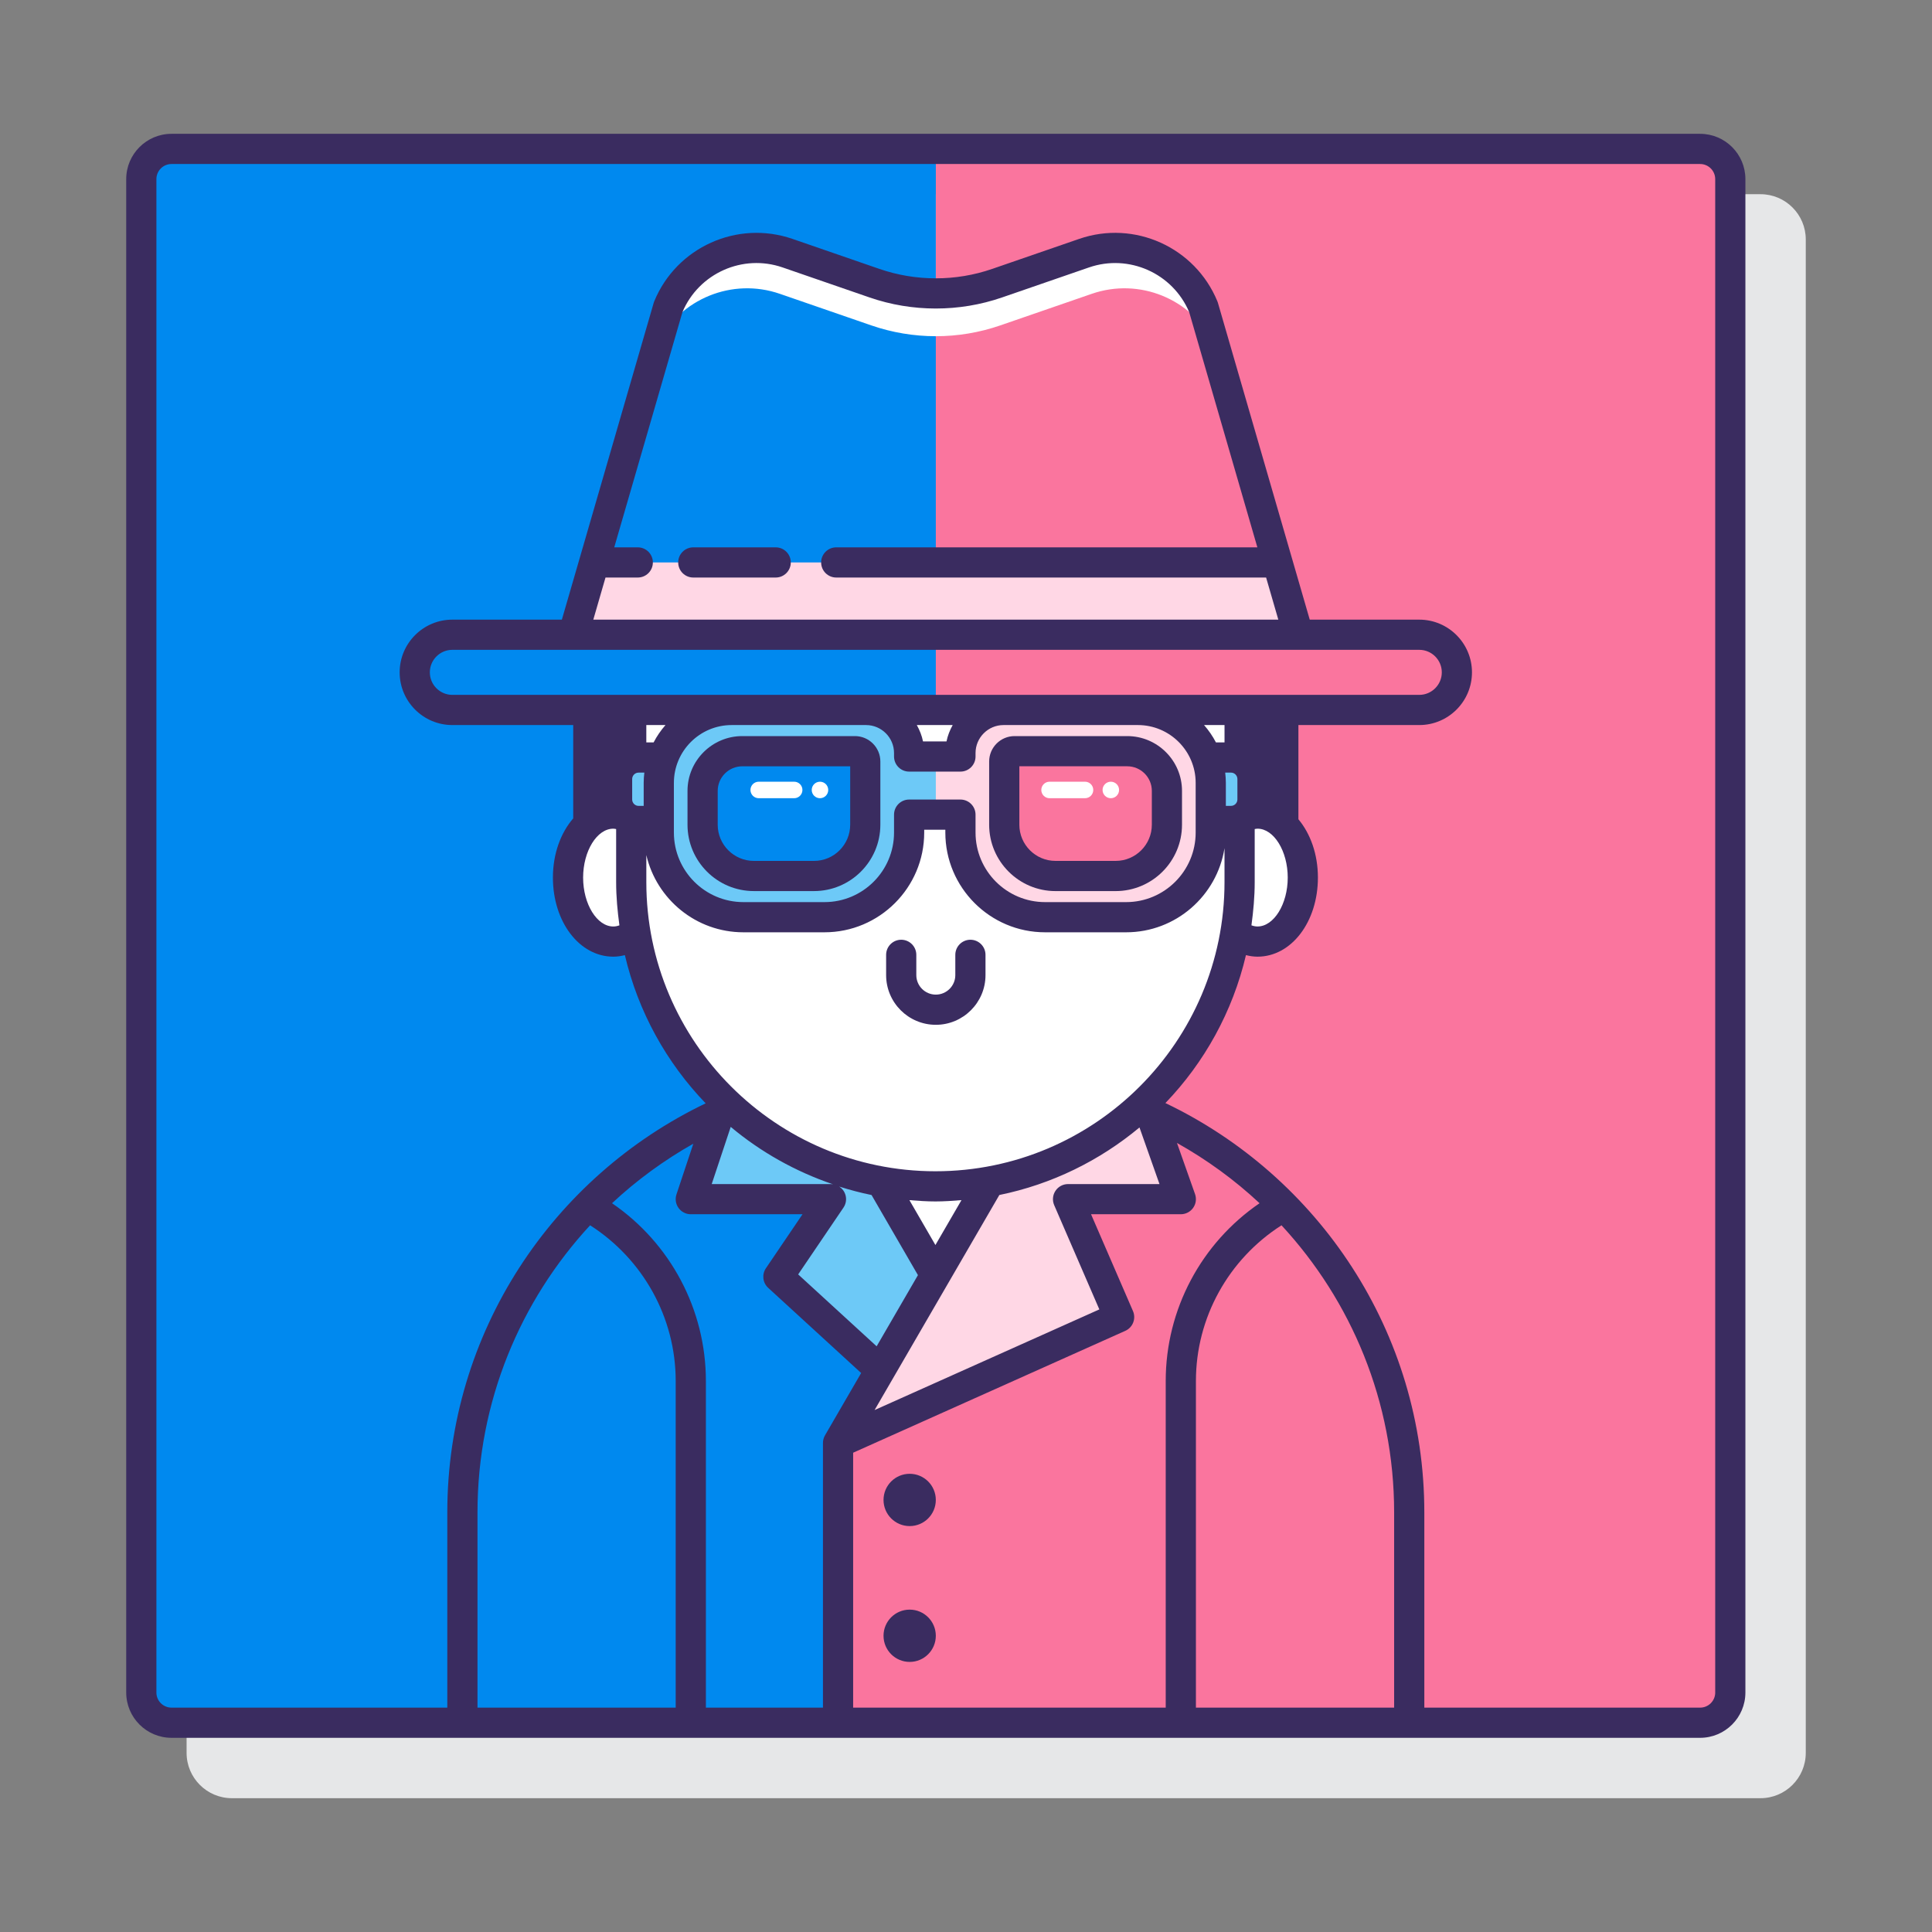 <svg xmlns="http://www.w3.org/2000/svg" xmlns:xlink="http://www.w3.org/1999/xlink" id="Layer_1" x="0" y="0" version="1.1" viewBox="0 0 128 128" style="enable-background:new 0 0 128 128" xml:space="preserve"><rect x="0" y="0" width="128" height="128" fill="#808080" stroke="none"/><style type="text/css">.st0{fill:#3a2c60}.st1{fill:#e6e7e8}.st2{fill:#6dc9f7}.st3{fill:#fa759e}.st4{fill:#fff}.st5{fill:#ffd7e5}.st6{fill:#0089ef}</style><g><path d="M116.638,12.866H15.362c-1.654,0-3,1.346-3,3v100.269c0,1.654,1.346,3,3,3h101.275c1.654,0,3-1.346,3-3V15.866 C119.638,14.211,118.292,12.866,116.638,12.866z" class="st1"/><g><g><path d="M112.638,9.866H62v104.269h50.638c1.105,0,2-0.895,2-2V11.866C114.638,10.761,113.742,9.866,112.638,9.866z" class="st3"/></g><g><path d="M11.362,9.866c-1.105,0-2,0.895-2,2v100.269c0,1.105,0.895,2,2,2H62V9.866H11.362z" class="st6"/></g><g><path d="M75.483,73.369c-3.576,3.239-8.305,5.23-13.51,5.23c-5.197,0-9.92-1.984-13.494-5.215 C37.999,77.773,30.635,88.126,30.635,100.2v13.935h62.731V100.2C93.366,88.111,85.984,77.75,75.483,73.369z" class="st6"/><g><g><path d="M76.196,73.684l2.037,5.763l-7.471,0l3.384,7.813l-18.622,8.338v18.536h37.842V100.2 C93.366,88.388,86.315,78.229,76.196,73.684z" class="st3"/></g></g><g><path d="M61.973,78.599c-1.228,0-2.428-0.116-3.596-0.326l3.596,6.208l3.602-6.209 C64.406,78.483,63.204,78.599,61.973,78.599z" class="st4"/></g><g><g><path d="M47.941,72.904l-2.174,6.543l9.288,0l-3.485,5.139l6.753,6.186l3.651-6.292l-3.596-6.208 C54.358,77.548,50.754,75.634,47.941,72.904z" class="st2"/></g><g><path d="M75.942,72.965c-2.802,2.696-6.379,4.587-10.367,5.307L55.523,95.598l18.622-8.338l-3.384-7.813l7.471,0 L75.942,72.965z" class="st5"/></g></g><g><g><g><g><path d="M83.312,53.902c-0.421,0-0.822,0.125-1.185,0.346v4.198c0,1.147-0.118,2.264-0.302,3.359 c0.44,0.357,0.944,0.577,1.488,0.577c1.659,0,3.003-1.898,3.003-4.24S84.971,53.902,83.312,53.902z" class="st4"/><path d="M41.82,58.446v-4.198c-0.364-0.221-0.764-0.346-1.185-0.346c-1.659,0-3.003,1.898-3.003,4.24 s1.345,4.24,3.003,4.24c0.544,0,1.048-0.22,1.488-0.577C41.938,60.71,41.82,59.593,41.82,58.446z" class="st4"/></g><path d="M41.82,47.037v11.409c0,11.13,9.023,20.153,20.153,20.153s20.153-9.023,20.153-20.153V47.037H41.82z" class="st4"/></g></g></g><g><g><g><path d="M43.645,51.866c0-0.593,0.122-1.154,0.317-1.679h-1.655c-0.787,0-1.425,0.638-1.425,1.425v1.354 c0,0.787,0.638,1.425,1.425,1.425h1.338V51.866z" class="st2"/></g><g><path d="M81.555,50.187h-1.655c0.195,0.525,0.317,1.086,0.317,1.679v2.526h1.338c0.787,0,1.425-0.638,1.425-1.425 v-1.354C82.98,50.825,82.342,50.187,81.555,50.187z" class="st2"/></g></g><g><path d="M75.387,47.037h-8.901c-1.577,0-2.855,1.278-2.855,2.855v0.229h-3.401v-0.229 c0-1.577-1.278-2.855-2.855-2.855h-8.901c-2.667,0-4.829,2.162-4.829,4.829v3.295c0,3.096,2.51,5.606,5.606,5.606h5.374 c3.096,0,5.606-2.51,5.606-5.606v-1.189h3.401v1.189c0,3.096,2.51,5.606,5.606,5.606h5.374c3.096,0,5.606-2.51,5.606-5.606 v-3.295C80.216,49.199,78.054,47.037,75.387,47.037z" class="st2"/></g><g><path d="M75.387,47.037h-8.901c-1.577,0-2.855,1.278-2.855,2.855v0.229H62v3.852h1.631v1.189 c0,3.096,2.51,5.606,5.606,5.606h5.374c3.096,0,5.606-2.51,5.606-5.606v-3.295C80.216,49.199,78.054,47.037,75.387,47.037z" class="st5"/></g><g><path d="M46.549,54.64v-2.242c0-1.453,1.178-2.631,2.631-2.631h7.463c0.378,0,0.685,0.307,0.685,0.685v4.187 c0,1.876-1.521,3.397-3.397,3.397h-3.985C48.07,58.036,46.549,56.516,46.549,54.64z" class="st6"/><path d="M66.534,54.64v-4.188c0-0.378,0.307-0.685,0.685-0.685h7.463c1.453,0,2.631,1.178,2.631,2.631v2.242 c0,1.876-1.521,3.397-3.397,3.397h-3.985C68.055,58.036,66.534,56.516,66.534,54.64z" class="st3"/></g><path d="M71.885,51.79h-2.349c-0.302,0-0.547,0.245-0.547,0.547s0.245,0.547,0.547,0.547h2.349 c0.302,0,0.547-0.245,0.547-0.547S72.187,51.79,71.885,51.79z" class="st4"/><path d="M73.595,51.79c-0.302,0-0.547,0.245-0.547,0.547s0.245,0.547,0.547,0.547s0.547-0.245,0.547-0.547 S73.897,51.79,73.595,51.79z" class="st4"/><path d="M52.616,51.79h-2.349c-0.302,0-0.547,0.245-0.547,0.547s0.245,0.547,0.547,0.547h2.349 c0.302,0,0.547-0.245,0.547-0.547S52.918,51.79,52.616,51.79z" class="st4"/><path d="M54.326,51.79c-0.302,0-0.547,0.245-0.547,0.547s0.245,0.547,0.547,0.547c0.302,0,0.547-0.245,0.547-0.547 S54.628,51.79,54.326,51.79z" class="st4"/></g><g><g><g><g><g><g><path d="M79.73,20.344c-1.274-3.098-4.743-4.664-7.909-3.57l-5.758,1.988c-2.632,0.909-5.493,0.909-8.125,0 l-5.758-1.988c-3.166-1.093-6.635,0.473-7.909,3.57l-6.293,21.709H29.97c-1.376,0-2.492,1.116-2.492,2.492v0 c0,1.376,1.116,2.492,2.492,2.492h64.061c1.376,0,2.492-1.116,2.492-2.492v0c0-1.376-1.116-2.492-2.492-2.492h-8.007 L79.73,20.344z" class="st6"/></g><g><path d="M94.03,42.053h-8.007L79.73,20.344c-1.274-3.098-4.743-4.664-7.909-3.57l-5.758,1.988 c-1.316,0.454-2.689,0.682-4.063,0.682v27.594H94.03c1.376,0,2.492-1.116,2.492-2.492v0 C96.523,43.168,95.407,42.053,94.03,42.053z" class="st3"/></g><g><polygon points="84.635 37.262 39.365 37.262 37.977 42.053 86.024 42.053" class="st5"/></g><g><g><path d="M51.666,19.466l6.059,2.092c2.77,0.956,5.78,0.956,8.549,0l6.059-2.092 c3.152-1.089,6.588,0.331,8.083,3.249l-0.687-2.371c-1.274-3.098-4.743-4.664-7.909-3.57l-5.758,1.988 c-2.632,0.909-5.493,0.909-8.125,0l-5.758-1.988c-3.166-1.093-6.635,0.473-7.909,3.57l-0.687,2.371 C45.079,19.797,48.514,18.377,51.666,19.466z" class="st4"/></g></g><g><path d="M112.638,8.866H11.362c-1.654,0-3,1.346-3,3v100.269c0,1.654,1.346,3,3,3h19.272h82.003 c1.654,0,3-1.346,3-3V11.866C115.638,10.211,114.292,8.866,112.638,8.866z M40.116,38.263h2.138c0.552,0,1-0.448,1-1 s-0.448-1-1-1h-1.559l4.519-15.586c1.087-2.573,3.992-3.873,6.638-2.958l5.758,1.988c2.831,0.978,5.949,0.978,8.778,0 l5.759-1.988c2.644-0.914,5.551,0.385,6.639,2.958l4.518,15.586H55.403c-0.552,0-1,0.448-1,1s0.448,1,1,1h28.48l0.809,2.79 H39.308L40.116,38.263z M37.977,43.053C37.977,43.053,37.977,43.053,37.977,43.053 C37.977,43.053,37.977,43.053,37.977,43.053h48.047h8.007c0.823,0,1.492,0.669,1.492,1.492s-0.669,1.492-1.492,1.492 H82.127h-6.739h-8.901h-9.111h-8.901H41.82H29.97c-0.823,0-1.492-0.669-1.492-1.492s0.669-1.492,1.492-1.492H37.977z M79.216,51.866v3.295c0,2.54-2.066,4.606-4.605,4.606h-5.373c-2.54,0-4.606-2.066-4.606-4.606v-1.189c0-0.552-0.448-1-1-1 h-3.4c-0.552,0-1,0.448-1,1v1.189c0,2.54-2.066,4.606-4.606,4.606h-5.374c-2.54,0-4.605-2.066-4.605-4.606v-3.295 c0-2.111,1.717-3.829,3.829-3.829h8.901c1.023,0,1.855,0.832,1.855,1.855v0.229c0,0.552,0.448,1,1,1h3.4 c0.552,0,1-0.448,1-1v-0.229c0-1.023,0.833-1.855,1.855-1.855h8.901C77.498,48.037,79.216,49.754,79.216,51.866z M42.646,51.866v1.526h-0.338c-0.234,0-0.425-0.191-0.425-0.425v-1.354c0-0.234,0.191-0.425,0.425-0.425h0.381 C42.662,51.41,42.646,51.636,42.646,51.866z M43.303,49.187H42.82v-1.15h1.27C43.784,48.387,43.519,48.772,43.303,49.187z M60.742,48.037h2.376c-0.186,0.336-0.331,0.696-0.41,1.083h-1.556C61.074,48.734,60.928,48.373,60.742,48.037z M81.127,49.187h-0.568c-0.216-0.416-0.481-0.801-0.787-1.15h1.356V49.187z M81.555,51.187c0.234,0,0.426,0.19,0.426,0.425 v1.354c0,0.234-0.191,0.425-0.426,0.425h-0.339v-1.526c0-0.23-0.017-0.455-0.043-0.678H81.555z M83.127,58.446v-3.518 c0.062-0.01,0.122-0.026,0.186-0.026c1.086,0,2.003,1.484,2.003,3.24s-0.917,3.24-2.003,3.24 c-0.138,0-0.272-0.03-0.402-0.077C83.038,60.368,83.127,59.418,83.127,58.446z M40.635,54.902 c0.063,0,0.124,0.016,0.186,0.026v3.518c0,0.972,0.089,1.922,0.217,2.86c-0.13,0.047-0.264,0.077-0.402,0.077 c-1.086,0-2.003-1.484-2.003-3.24S39.549,54.902,40.635,54.902z M42.82,56.647c0.677,2.928,3.3,5.12,6.431,5.12h5.374 c3.643,0,6.606-2.963,6.606-6.606v-0.189h1.4v0.189c0,3.643,2.964,6.606,6.606,6.606h5.373 c3.291,0,6.019-2.421,6.517-5.574v2.253c0,10.561-8.592,19.153-19.153,19.153c-10.561,0-19.153-8.592-19.153-19.153V56.647 z M77.233,113.135h-20.71V96.246l18.03-8.074c0.5-0.224,0.727-0.808,0.51-1.31l-2.779-6.416h5.949 c0.324,0,0.629-0.158,0.816-0.422c0.188-0.265,0.234-0.605,0.126-0.911l-1.198-3.39c1.984,1.112,3.823,2.451,5.473,3.994 c-3.863,2.641-6.218,7.036-6.218,11.774V113.135z M48.412,74.659c1.986,1.664,4.285,2.958,6.789,3.808 c-0.049-0.007-0.096-0.02-0.146-0.02h-7.902L48.412,74.659z M55.938,78.979c-0.081-0.153-0.2-0.275-0.34-0.366 c0.7,0.222,1.415,0.411,2.144,0.56l3.074,5.307l-2.736,4.716l-5.199-4.763l3-4.424 C56.091,79.702,56.112,79.306,55.938,78.979z M61.974,82.486l-1.723-2.974c0.57,0.046,1.141,0.087,1.723,0.087 c0.583,0,1.155-0.041,1.726-0.087L61.974,82.486z M66.209,79.172c3.481-0.71,6.651-2.281,9.285-4.475l1.325,3.751h-6.058 c-0.337,0-0.651,0.169-0.836,0.451c-0.185,0.281-0.216,0.637-0.082,0.946l2.991,6.907l-14.891,6.668L66.209,79.172z M44.956,80.032c0.188,0.261,0.49,0.415,0.811,0.415h7.402l-2.426,3.578c-0.278,0.411-0.214,0.963,0.152,1.298l6.159,5.643 l-2.396,4.13c-0.088,0.153-0.135,0.326-0.135,0.502v17.536h-7.756V91.492c0-4.736-2.356-9.133-6.218-11.775 c1.626-1.52,3.435-2.842,5.386-3.945l-1.117,3.36C44.717,79.437,44.768,79.772,44.956,80.032z M39.096,81.178 c3.505,2.243,5.671,6.116,5.671,10.314v21.643H31.635V100.2C31.635,92.863,34.469,86.181,39.096,81.178z M79.233,113.135 V91.492c0-4.2,2.165-8.07,5.67-10.313c4.627,5.003,7.462,11.685,7.462,19.021v12.935H79.233z M113.638,112.135 c0,0.551-0.448,1-1,1H94.365V100.2c0-11.954-7.026-22.279-17.154-27.119c2.583-2.688,4.456-6.053,5.337-9.802 c0.247,0.063,0.501,0.103,0.764,0.103c2.245,0,4.003-2.302,4.003-5.24c0-1.552-0.499-2.913-1.292-3.864v-6.241h8.007 c1.926,0,3.492-1.566,3.492-3.492s-1.566-3.492-3.492-3.492h-7.256l-6.083-20.987c-0.011-0.035-0.022-0.069-0.036-0.102 c-1.475-3.584-5.5-5.402-9.16-4.136l-5.759,1.988c-2.409,0.832-5.063,0.832-7.473,0l-5.758-1.988 c-3.661-1.264-7.687,0.552-9.16,4.136c-0.014,0.033-0.025,0.067-0.036,0.102l-6.084,20.987H29.97 c-1.926,0-3.492,1.566-3.492,3.492s1.566,3.492,3.492,3.492h8.007v6.183c-0.823,0.953-1.345,2.337-1.345,3.922 c0,2.938,1.758,5.24,4.003,5.24c0.264,0,0.518-0.04,0.764-0.103c0.883,3.757,2.761,7.128,5.353,9.82 C36.644,77.947,29.635,88.26,29.635,100.2v12.935H11.362c-0.551,0-1-0.449-1-1V11.866c0-0.551,0.449-1,1-1h101.275 c0.552,0,1,0.449,1,1V112.135z" class="st0"/><path d="M60.268,97.643c-0.957,0-1.732,0.776-1.732,1.732c0,0.957,0.776,1.732,1.732,1.732 c0.957,0,1.732-0.776,1.732-1.732C62,98.418,61.225,97.643,60.268,97.643z" class="st0"/><path d="M60.268,106.642c-0.957,0-1.732,0.776-1.732,1.732c0,0.957,0.776,1.732,1.732,1.732 c0.957,0,1.732-0.776,1.732-1.732C62,107.418,61.225,106.642,60.268,106.642z" class="st0"/><path d="M62,67.896c1.815,0,3.292-1.477,3.292-3.292v-1.344c0-0.552-0.448-1-1-1c-0.552,0-1,0.448-1,1v1.344 c0,0.712-0.58,1.292-1.292,1.292s-1.292-0.58-1.292-1.292v-1.344c0-0.552-0.448-1-1-1s-1,0.448-1,1v1.344 C58.708,66.42,60.185,67.896,62,67.896z" class="st0"/><path d="M56.642,48.768H49.18c-2.002,0-3.631,1.628-3.631,3.63v2.242c0,2.424,1.972,4.396,4.396,4.396h3.985 c2.424,0,4.396-1.973,4.396-4.397v-4.187C58.327,49.523,57.571,48.768,56.642,48.768z M56.327,54.64 c0,1.322-1.075,2.397-2.396,2.397h-3.985c-1.321,0-2.396-1.075-2.396-2.396v-2.242c0-0.899,0.731-1.63,1.631-1.63h7.147 V54.64z" class="st0"/><path d="M65.534,50.452v4.188c0,2.424,1.973,4.397,4.396,4.397h3.985c2.424,0,4.396-1.973,4.396-4.397v-2.242 c0-2.002-1.629-3.63-3.631-3.63h-7.463C66.29,48.768,65.534,49.523,65.534,50.452z M67.534,50.768h7.147 c0.899,0,1.631,0.731,1.631,1.63v2.242c0,1.322-1.075,2.397-2.396,2.397h-3.985c-1.321,0-2.396-1.075-2.396-2.397V50.768z" class="st0"/><path d="M51.392,36.263h-5.46c-0.552,0-1,0.448-1,1s0.448,1,1,1h5.46c0.552,0,1-0.448,1-1 S51.944,36.263,51.392,36.263z" class="st0"/></g></g></g></g></g></g></g></g></g></svg>